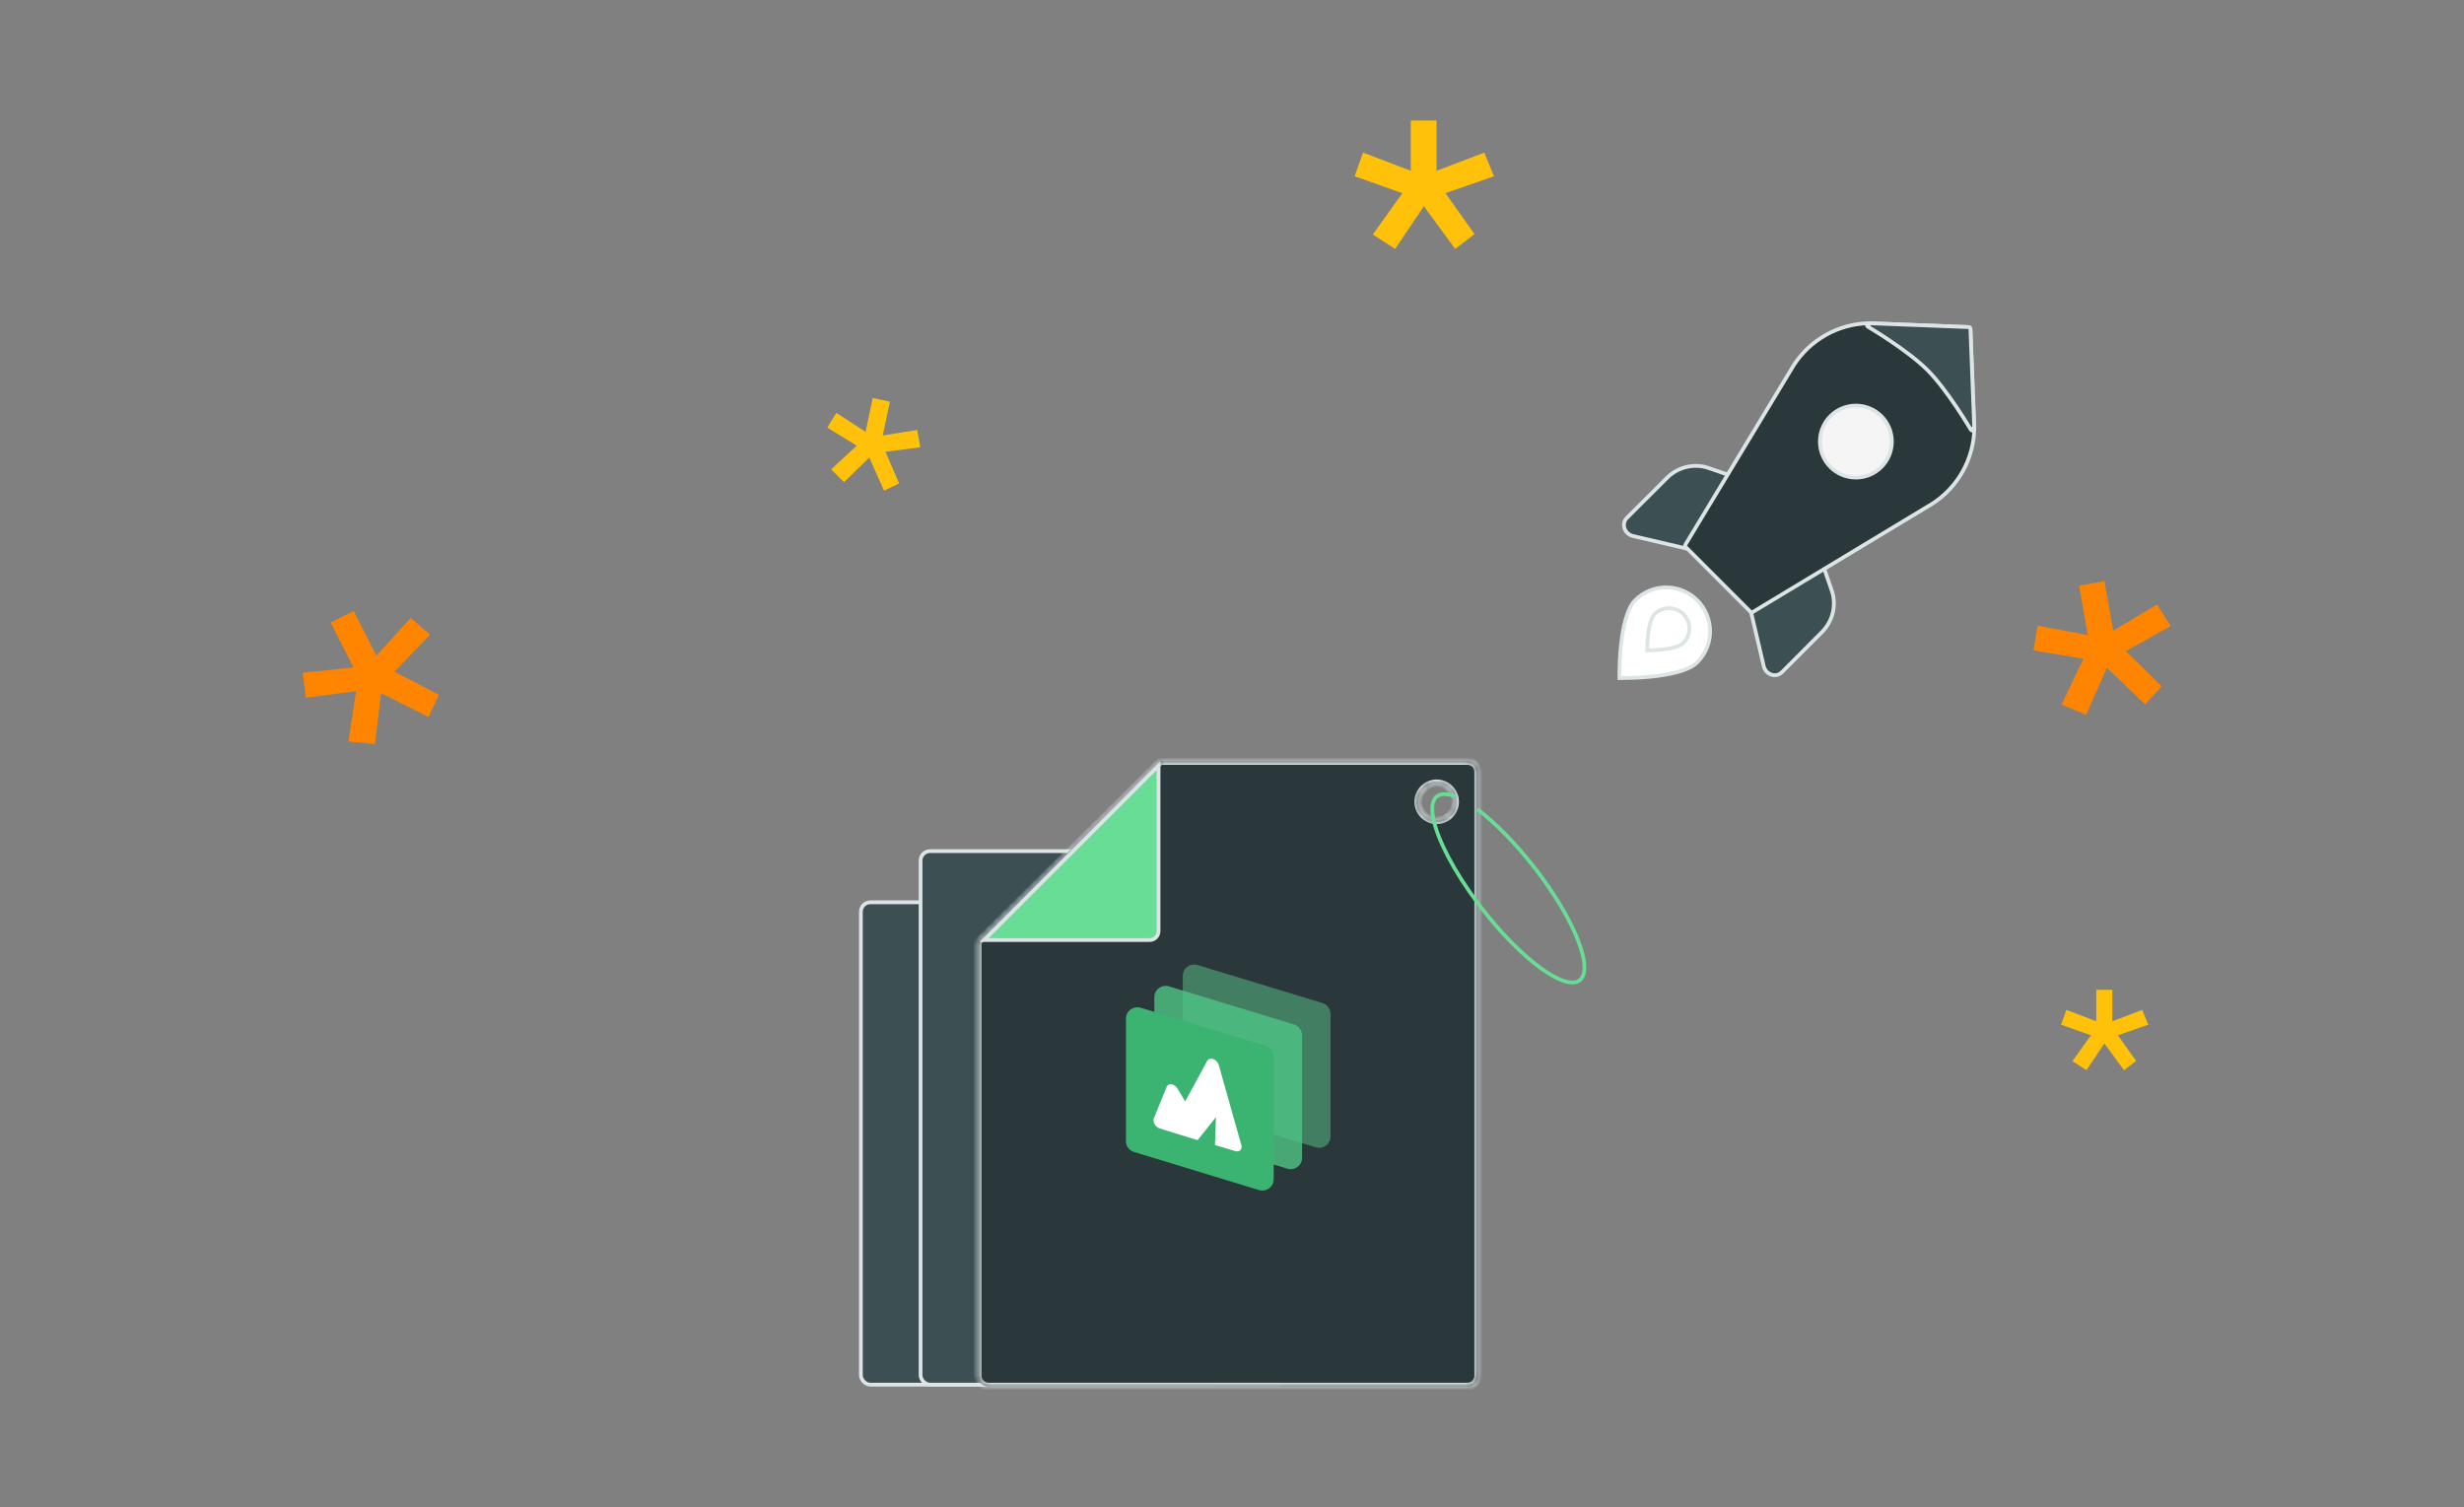 <svg width="327" height="200" viewBox="0 0 327 200" fill="none" xmlns="http://www.w3.org/2000/svg">
<rect x="0" y="0" width="327" height="200" fill="#808080" stroke="none"/>
<path d="M280.447 83.696L279.284 77.129L275.918 77.726L277.081 84.293L270.425 83.024L269.869 86.31L276.495 87.413L273.591 93.505L276.848 94.863L279.613 88.625L284.684 93.475L286.88 91.094L282.124 86.415L288.079 83.084L286.262 80.219L280.447 83.696Z" fill="#FF8500"/>
<path d="M49.954 87.02L46.933 81.075L43.885 82.624L46.907 88.569L40.169 89.29L40.592 92.595L47.253 91.725L46.244 98.398L49.755 98.751L50.588 91.979L56.85 95.146L58.259 92.229L52.349 89.135L57.079 84.217L54.508 82.003L49.954 87.02Z" fill="#FF8500"/>
<path d="M117.155 57.79L118.105 53.303L115.823 52.82L114.873 57.307L110.989 54.792L109.794 56.745L113.702 59.148L110.302 62.289L112.013 63.99L115.363 60.72L117.325 65.114L119.325 64.159L117.518 59.955L122.139 59.357L121.725 57.063L117.155 57.79Z" fill="#FFC10A"/>
<path d="M190.648 22.663V15.994H187.229V22.663L180.896 20.253L179.775 23.392L186.108 25.634L182.185 31.126L185.156 33.031L188.966 27.371L193.114 33.031L195.692 31.07L191.825 25.634L198.27 23.392L196.981 20.253L190.648 22.663Z" fill="#FFC10A"/>
<path d="M280.331 135.531V131.358H278.193V135.531L274.231 134.023L273.529 135.986L277.491 137.389L275.037 140.825L276.895 142.017L279.28 138.476L281.874 142.017L283.487 140.79L281.068 137.389L285.1 135.986L284.294 134.023L280.331 135.531Z" fill="#FFC10A"/>
<path d="M229.949 63.213L226.896 62.161C225.961 61.809 224.939 61.733 223.95 61.941C222.961 62.15 222.045 62.635 221.31 63.34L215.888 68.748C215.715 68.93 215.595 69.155 215.543 69.398C215.491 69.642 215.509 69.894 215.594 70.125C215.678 70.373 215.822 70.594 216.015 70.769C216.208 70.945 216.442 71.068 216.697 71.129L224.06 72.856" fill="#3C4F52"/>
<path d="M229.949 63.213L226.896 62.161C225.961 61.809 224.939 61.733 223.95 61.941C222.961 62.15 222.045 62.635 221.31 63.34L215.888 68.748C215.715 68.93 215.595 69.155 215.543 69.398C215.491 69.642 215.509 69.894 215.594 70.125C215.678 70.373 215.822 70.594 216.015 70.769C216.208 70.945 216.442 71.068 216.697 71.129L224.06 72.856L229.949 63.213Z" stroke="#DCE4E5" stroke-width="0.5" stroke-linecap="round" stroke-linejoin="round"/>
<path d="M241.989 75.173L243.041 78.226C243.393 79.16 243.47 80.182 243.261 81.172C243.052 82.161 242.567 83.077 241.863 83.812L236.454 89.234C236.273 89.407 236.047 89.526 235.804 89.578C235.56 89.63 235.308 89.613 235.077 89.528C234.83 89.444 234.608 89.299 234.433 89.107C234.257 88.914 234.134 88.68 234.073 88.425L232.346 81.061" fill="#3C4F52"/>
<path d="M241.989 75.173L243.041 78.226C243.393 79.16 243.47 80.182 243.261 81.172C243.052 82.161 242.567 83.077 241.863 83.812L236.454 89.234C236.273 89.407 236.047 89.526 235.804 89.578C235.56 89.63 235.308 89.613 235.077 89.528C234.83 89.444 234.608 89.299 234.433 89.107C234.257 88.914 234.134 88.68 234.073 88.425L232.346 81.061L241.989 75.173Z" stroke="#DCE4E5" stroke-width="0.5" stroke-linecap="round" stroke-linejoin="round"/>
<path d="M262.013 56.888C262.013 56.883 262.013 56.878 262.013 56.873L261.5 43.648C261.495 43.518 261.39 43.413 261.26 43.408L248.035 42.896C248.03 42.896 248.025 42.895 248.02 42.896C246.025 42.937 244.07 43.468 242.329 44.443C240.588 45.418 239.114 46.806 238.037 48.486L238.037 48.486L238.034 48.492L223.672 72.276C223.613 72.374 223.628 72.501 223.709 72.582L232.303 81.188C232.385 81.269 232.511 81.284 232.609 81.225L256.394 66.875L256.394 66.875L256.399 66.872C258.084 65.798 259.477 64.326 260.457 62.584C261.436 60.843 261.97 58.886 262.013 56.888Z" fill="#2B383B" stroke="#DCE4E5" stroke-width="0.5" stroke-linecap="round" stroke-linejoin="round"/>
<path d="M261.495 43.648C261.49 43.518 261.385 43.413 261.255 43.408L248.031 42.896C247.916 42.892 247.813 42.966 247.781 43.076C247.749 43.186 247.795 43.303 247.894 43.361L248.021 43.146L247.894 43.361L247.894 43.362L247.895 43.362L247.898 43.364L247.909 43.37L247.953 43.396C247.991 43.419 248.048 43.453 248.122 43.497C248.27 43.586 248.484 43.716 248.749 43.881C249.281 44.21 250.017 44.677 250.838 45.229C252.484 46.335 254.454 47.771 255.794 49.11C257.133 50.45 258.569 52.421 259.675 54.066C260.227 54.887 260.694 55.623 261.023 56.155C261.188 56.42 261.318 56.634 261.407 56.782C261.451 56.856 261.485 56.913 261.508 56.951L261.534 56.995L261.541 57.006L261.542 57.009L261.542 57.01L261.543 57.01L261.758 56.883L261.543 57.01C261.601 57.109 261.718 57.155 261.828 57.123C261.938 57.091 262.012 56.988 262.008 56.873L261.495 43.648Z" fill="#3C4F52" stroke="#DCE4E5" stroke-width="0.5" stroke-linecap="round" stroke-linejoin="round"/>
<path d="M246.297 63.379C248.935 63.379 251.073 61.241 251.073 58.603C251.073 55.965 248.935 53.827 246.297 53.827C243.659 53.827 241.521 55.965 241.521 58.603C241.521 61.241 243.659 63.379 246.297 63.379Z" fill="#F5F5F5" stroke="#DCE4E5" stroke-width="0.5" stroke-linecap="round" stroke-linejoin="round"/>
<path d="M225.243 87.902C224.696 88.449 223.779 88.866 222.672 89.175C221.572 89.483 220.319 89.675 219.131 89.795C217.945 89.914 216.831 89.96 216.014 89.976C215.605 89.984 215.271 89.984 215.039 89.983C214.996 89.983 214.956 89.982 214.919 89.982C214.919 89.946 214.919 89.906 214.918 89.862C214.917 89.63 214.917 89.296 214.925 88.888C214.941 88.07 214.987 86.956 215.107 85.77C215.226 84.583 215.419 83.329 215.726 82.23C216.036 81.123 216.452 80.206 216.999 79.659C219.276 77.382 222.966 77.382 225.243 79.659C227.519 81.935 227.519 85.626 225.243 87.902Z" fill="white" stroke="#DCE4E5" stroke-width="0.5"/>
<path d="M223.403 85.323C223.161 85.564 222.742 85.76 222.211 85.908C221.686 86.055 221.086 86.147 220.513 86.205C219.941 86.263 219.404 86.285 219.009 86.293C218.849 86.296 218.713 86.296 218.608 86.296C218.608 86.191 218.608 86.055 218.611 85.895C218.619 85.5 218.641 84.963 218.699 84.391C218.756 83.818 218.849 83.217 218.996 82.693C219.144 82.162 219.339 81.742 219.581 81.501C220.637 80.445 222.348 80.445 223.403 81.501C224.459 82.556 224.459 84.267 223.403 85.323Z" fill="white" stroke="#DCE4E5" stroke-width="0.5"/>
<rect x="114.248" y="119.742" width="48.545" height="64.014" rx="1.259" fill="#3C4F52" stroke="#DCE4E5" stroke-width="0.5"/>
<rect x="122.17" y="112.951" width="48.545" height="70.805" rx="1.259" fill="#3C4F52" stroke="#DCE4E5" stroke-width="0.5"/>
<mask id="path-17-inside-1_7655_3927" fill="white">
<path fill-rule="evenodd" clip-rule="evenodd" d="M194.739 101.002H154.002L129.76 125.002V182.572C129.76 183.362 130.4 184.002 131.189 184.002H194.739C195.528 184.002 196.168 183.362 196.168 182.572V102.432C196.168 101.642 195.528 101.002 194.739 101.002ZM190.66 108.861C192.016 108.861 193.116 107.761 193.116 106.405C193.116 105.049 192.016 103.949 190.66 103.949C189.304 103.949 188.205 105.049 188.205 106.405C188.205 107.761 189.304 108.861 190.66 108.861Z"/>
</mask>
<path fill-rule="evenodd" clip-rule="evenodd" d="M194.739 101.002H154.002L129.76 125.002V182.572C129.76 183.362 130.4 184.002 131.189 184.002H194.739C195.528 184.002 196.168 183.362 196.168 182.572V102.432C196.168 101.642 195.528 101.002 194.739 101.002ZM190.66 108.861C192.016 108.861 193.116 107.761 193.116 106.405C193.116 105.049 192.016 103.949 190.66 103.949C189.304 103.949 188.205 105.049 188.205 106.405C188.205 107.761 189.304 108.861 190.66 108.861Z" fill="#2B383B"/>
<path d="M154.002 101.002V100.502H153.796L153.65 100.647L154.002 101.002ZM129.76 125.002L129.408 124.647L129.26 124.793V125.002H129.76ZM154.002 101.502H194.739V100.502H154.002V101.502ZM130.112 125.357L154.354 101.357L153.65 100.647L129.408 124.647L130.112 125.357ZM130.26 182.572V125.002H129.26V182.572H130.26ZM131.189 183.502C130.676 183.502 130.26 183.086 130.26 182.572H129.26C129.26 183.638 130.124 184.502 131.189 184.502V183.502ZM194.739 183.502H131.189V184.502H194.739V183.502ZM195.668 182.572C195.668 183.086 195.252 183.502 194.739 183.502V184.502C195.804 184.502 196.668 183.638 196.668 182.572H195.668ZM195.668 102.432V182.572H196.668V102.432H195.668ZM194.739 101.502C195.252 101.502 195.668 101.918 195.668 102.432H196.668C196.668 101.366 195.804 100.502 194.739 100.502V101.502ZM192.616 106.405C192.616 107.485 191.74 108.361 190.66 108.361V109.361C192.293 109.361 193.616 108.037 193.616 106.405H192.616ZM190.66 104.449C191.74 104.449 192.616 105.325 192.616 106.405H193.616C193.616 104.773 192.293 103.449 190.66 103.449V104.449ZM188.705 106.405C188.705 105.325 189.58 104.449 190.66 104.449V103.449C189.028 103.449 187.705 104.773 187.705 106.405H188.705ZM190.66 108.361C189.58 108.361 188.705 107.485 188.705 106.405H187.705C187.705 108.037 189.028 109.361 190.66 109.361V108.361Z" fill="#DCE4E5" mask="url(#path-17-inside-1_7655_3927)"/>
<path opacity="0.5" fill-rule="evenodd" clip-rule="evenodd" d="M156.969 129.492C156.969 128.488 157.95 127.77 158.92 128.065L175.507 133.118C176.14 133.311 176.572 133.89 176.572 134.545V150.831C176.572 151.835 175.59 152.553 174.621 152.258L158.033 147.204C157.401 147.011 156.969 146.433 156.969 145.777V129.492Z" fill="#5AC78A"/>
<path opacity="0.8" fill-rule="evenodd" clip-rule="evenodd" d="M153.195 132.329C153.195 131.324 154.177 130.606 155.147 130.902L171.734 135.955C172.367 136.148 172.798 136.727 172.798 137.382V153.667C172.798 154.672 171.817 155.39 170.847 155.094L154.26 150.041C153.627 149.848 153.195 149.269 153.195 148.614V132.329Z" fill="#4EC483"/>
<path fill-rule="evenodd" clip-rule="evenodd" d="M149.428 135.166C149.428 134.161 150.409 133.443 151.379 133.739L167.966 138.792C168.599 138.985 169.031 139.564 169.031 140.219V156.504C169.031 157.509 168.049 158.227 167.08 157.931L150.492 152.878C149.859 152.685 149.428 152.106 149.428 151.451V135.166Z" fill="#3BB471"/>
<path fill-rule="evenodd" clip-rule="evenodd" d="M161.369 140.759C161.511 140.878 161.627 141.03 161.704 141.194L164.675 151.742C164.897 152.216 164.747 152.683 164.341 152.783C164.217 152.814 164.079 152.808 163.938 152.765L161.241 151.956L161.369 148.259L158.93 151.311L153.921 149.76C153.458 149.621 153.082 149.132 153.082 148.667C153.082 148.538 153.112 148.419 153.169 148.32L154.858 144.171C155.064 143.816 155.567 143.797 155.983 144.127C156.148 144.259 156.282 144.433 156.363 144.623L157.284 146.175L160.23 140.752C160.453 140.411 160.963 140.414 161.369 140.759Z" fill="white"/>
<path d="M130.606 124.752L153.752 101.606V123.572C153.752 124.224 153.224 124.752 152.572 124.752H130.606Z" fill="#67DD95" stroke="#DCE4E5" stroke-width="0.5"/>
<path d="M196.054 107.39C198.353 109.117 201.134 111.907 203.669 115.174C208.9 121.914 211.578 128.592 209.649 130.088C207.721 131.585 201.917 127.334 196.685 120.594C196.508 120.366 196.334 120.137 196.162 119.909C193.007 115.709 190.874 111.601 190.261 108.829C189.925 107.31 190.046 106.192 190.705 105.68C191.219 105.282 192.129 105.317 193.108 105.671" stroke="#67DD95" stroke-width="0.5"/>
</svg>
